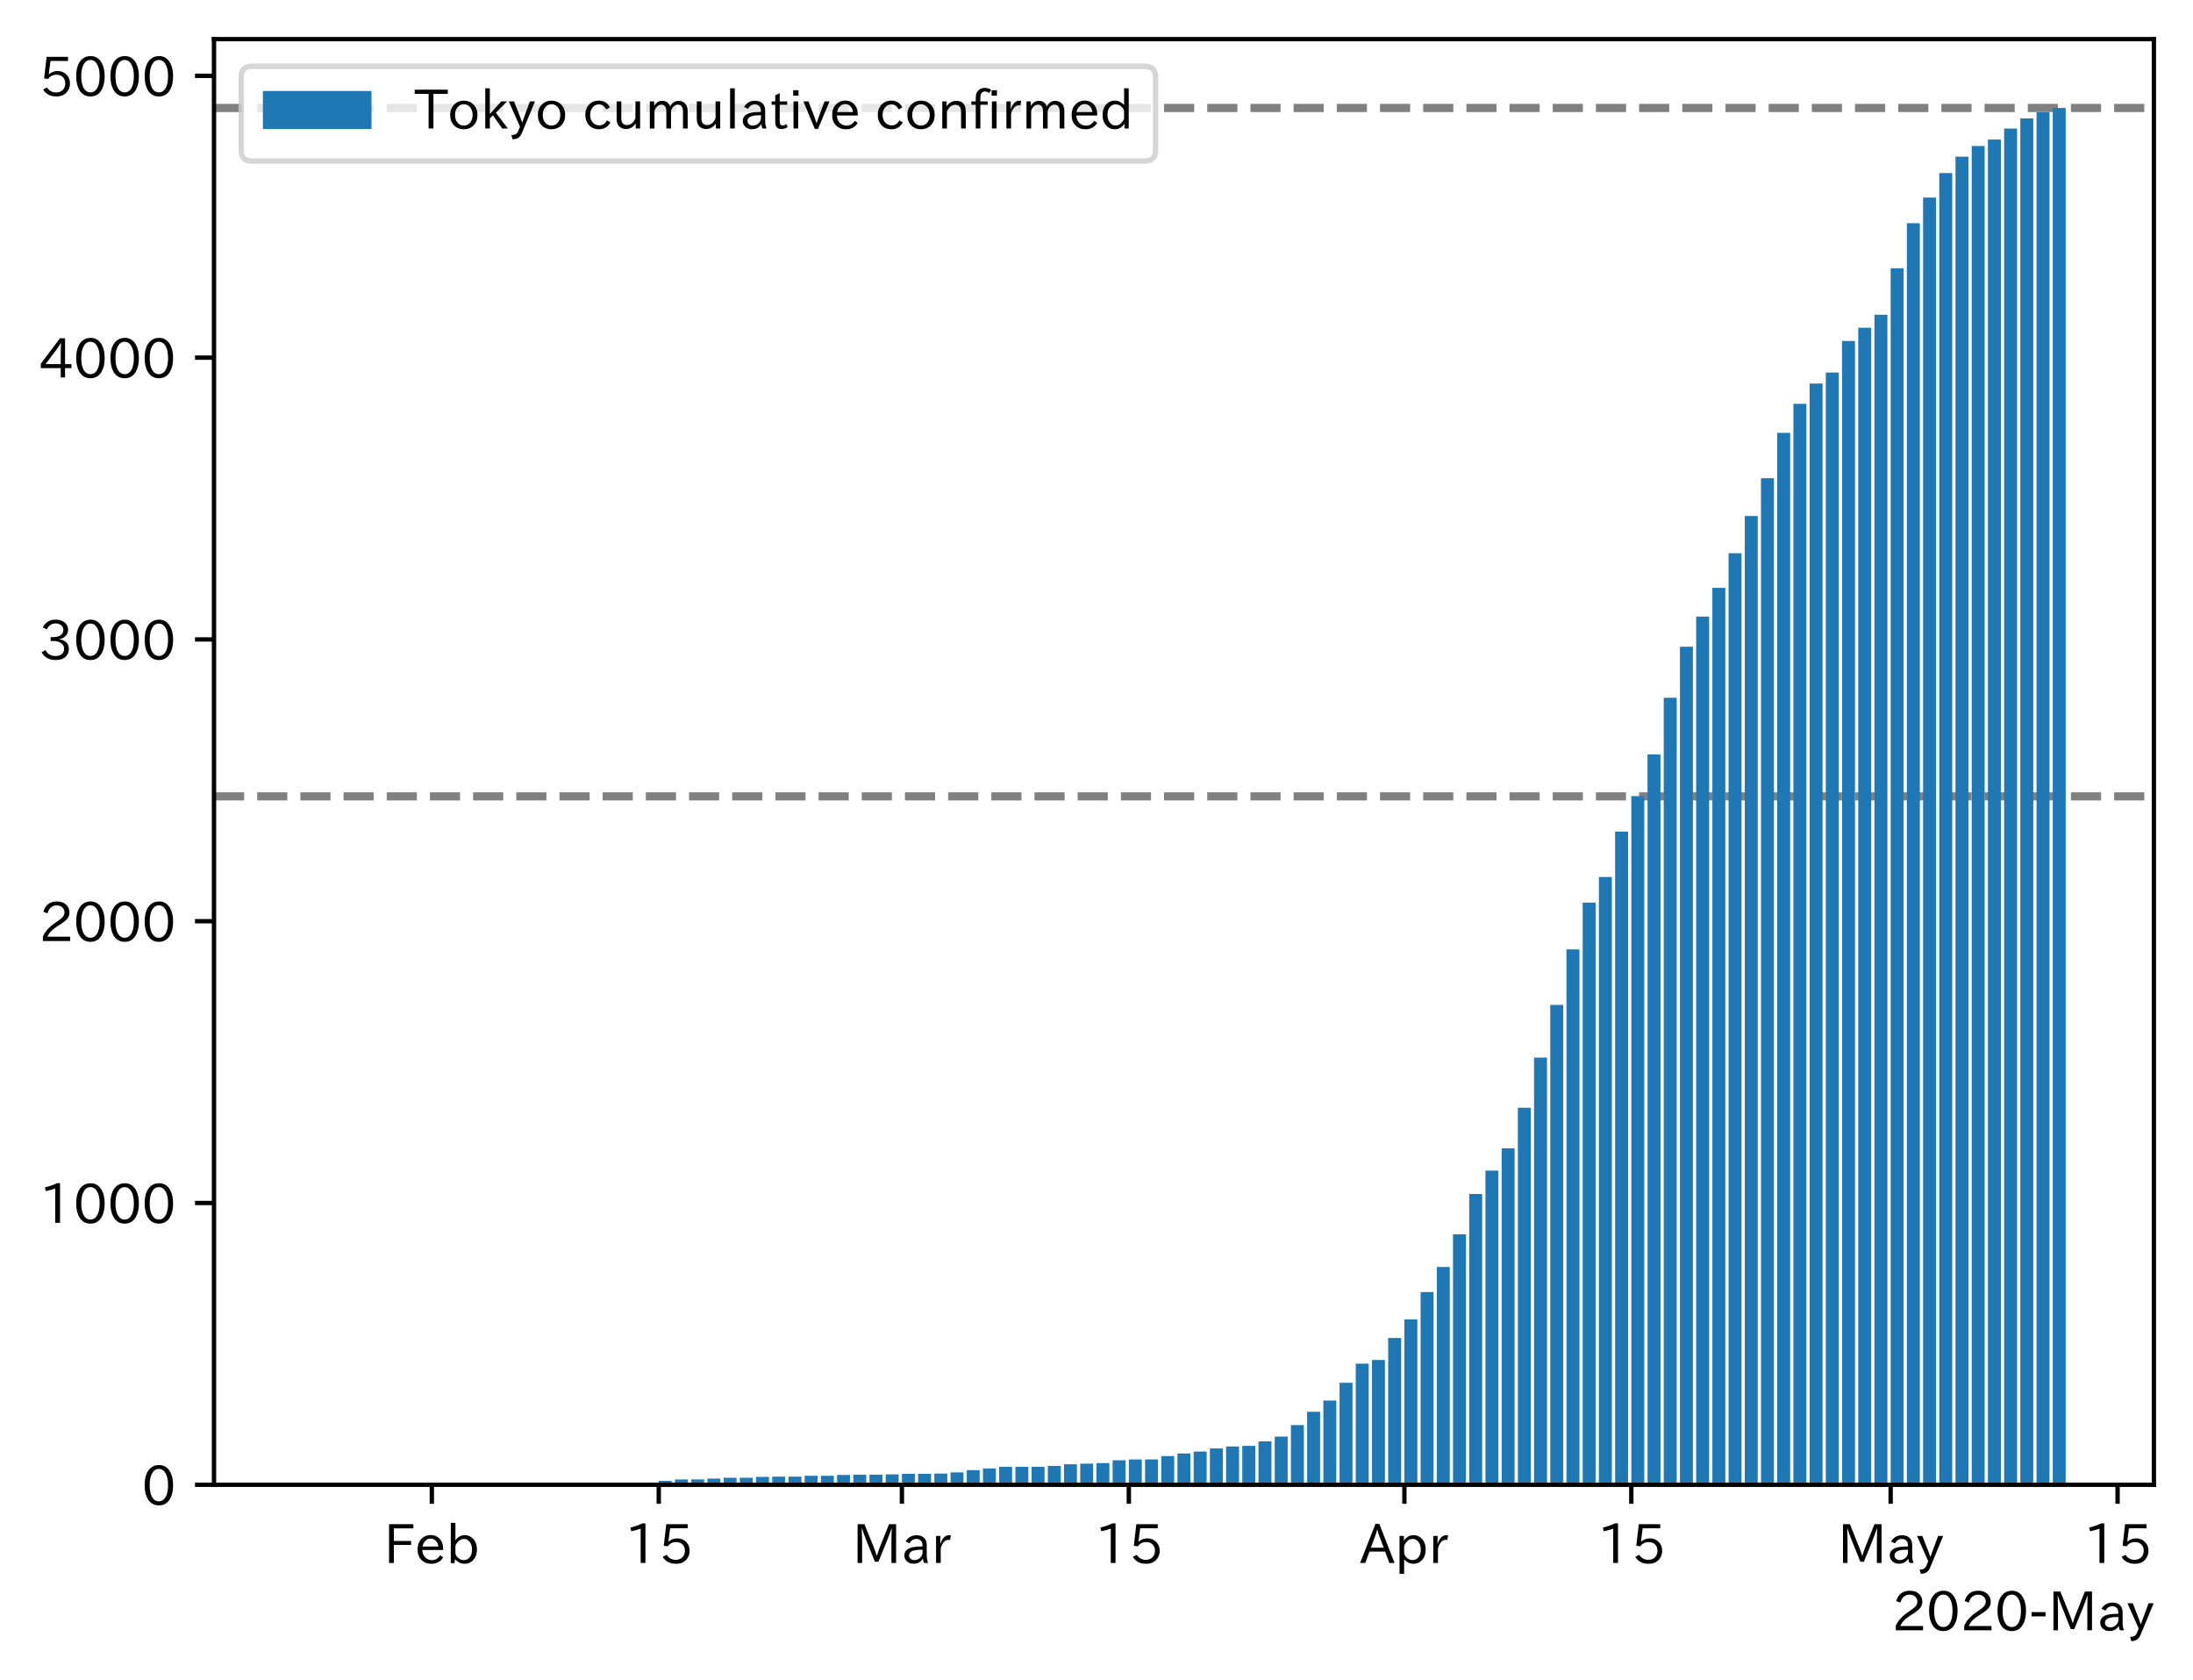 <?xml version="1.0" encoding="utf-8" standalone="no"?>
<!DOCTYPE svg PUBLIC "-//W3C//DTD SVG 1.1//EN"
  "http://www.w3.org/Graphics/SVG/1.1/DTD/svg11.dtd">
<!-- Created with matplotlib (https://matplotlib.org/) -->
<svg height="309.293pt" version="1.1" viewBox="0 0 403.714 309.293" width="403.714pt" xmlns="http://www.w3.org/2000/svg" xmlns:xlink="http://www.w3.org/1999/xlink">
 <defs>
  <style type="text/css">
*{stroke-linecap:butt;stroke-linejoin:round;}
  </style>
 </defs>
 <g id="figure_1">
  <g id="patch_1">
   <path d="M 0 309.293 
L 403.714 309.293 
L 403.714 0 
L 0 0 
z
" style="fill:#ffffff;"/>
  </g>
  <g id="axes_1">
   <g id="patch_2">
    <path d="M 39.394 273.312 
L 396.514 273.312 
L 396.514 7.2 
L 39.394 7.2 
z
" style="fill:#ffffff;"/>
   </g>
   <g id="line2d_1">
    <path clip-path="url(#pbd75c7ab1e)" d="M 39.394 19.872 
L 396.514 19.872 
" style="fill:none;stroke:#808080;stroke-dasharray:5.55,2.4;stroke-dashoffset:0;stroke-width:1.5;"/>
   </g>
   <g id="line2d_2">
    <path clip-path="url(#pbd75c7ab1e)" d="M 39.394 146.592 
L 396.514 146.592 
" style="fill:none;stroke:#808080;stroke-dasharray:5.55,2.4;stroke-dashoffset:0;stroke-width:1.5;"/>
   </g>
   <g id="patch_3">
    <path clip-path="url(#pbd75c7ab1e)" d="M 55.626 273.312 
L 58.014 273.312 
L 58.014 273.26 
L 55.626 273.26 
z
" style="fill:#1f77b4;"/>
   </g>
   <g id="patch_4">
    <path clip-path="url(#pbd75c7ab1e)" d="M 58.61 273.312 
L 60.998 273.312 
L 60.998 273.208 
L 58.61 273.208 
z
" style="fill:#1f77b4;"/>
   </g>
   <g id="patch_5">
    <path clip-path="url(#pbd75c7ab1e)" d="M 61.594 273.312 
L 63.982 273.312 
L 63.982 273.208 
L 61.594 273.208 
z
" style="fill:#1f77b4;"/>
   </g>
   <g id="patch_6">
    <path clip-path="url(#pbd75c7ab1e)" d="M 64.578 273.312 
L 66.966 273.312 
L 66.966 273.208 
L 64.578 273.208 
z
" style="fill:#1f77b4;"/>
   </g>
   <g id="patch_7">
    <path clip-path="url(#pbd75c7ab1e)" d="M 67.562 273.312 
L 69.949 273.312 
L 69.949 273.208 
L 67.562 273.208 
z
" style="fill:#1f77b4;"/>
   </g>
   <g id="patch_8">
    <path clip-path="url(#pbd75c7ab1e)" d="M 70.546 273.312 
L 72.933 273.312 
L 72.933 273.208 
L 70.546 273.208 
z
" style="fill:#1f77b4;"/>
   </g>
   <g id="patch_9">
    <path clip-path="url(#pbd75c7ab1e)" d="M 73.53 273.312 
L 75.917 273.312 
L 75.917 273.156 
L 73.53 273.156 
z
" style="fill:#1f77b4;"/>
   </g>
   <g id="patch_10">
    <path clip-path="url(#pbd75c7ab1e)" d="M 76.514 273.312 
L 78.901 273.312 
L 78.901 273.156 
L 76.514 273.156 
z
" style="fill:#1f77b4;"/>
   </g>
   <g id="patch_11">
    <path clip-path="url(#pbd75c7ab1e)" d="M 79.498 273.312 
L 81.885 273.312 
L 81.885 273.156 
L 79.498 273.156 
z
" style="fill:#1f77b4;"/>
   </g>
   <g id="patch_12">
    <path clip-path="url(#pbd75c7ab1e)" d="M 82.482 273.312 
L 84.869 273.312 
L 84.869 273.156 
L 82.482 273.156 
z
" style="fill:#1f77b4;"/>
   </g>
   <g id="patch_13">
    <path clip-path="url(#pbd75c7ab1e)" d="M 85.466 273.312 
L 87.853 273.312 
L 87.853 273.156 
L 85.466 273.156 
z
" style="fill:#1f77b4;"/>
   </g>
   <g id="patch_14">
    <path clip-path="url(#pbd75c7ab1e)" d="M 88.45 273.312 
L 90.837 273.312 
L 90.837 273.156 
L 88.45 273.156 
z
" style="fill:#1f77b4;"/>
   </g>
   <g id="patch_15">
    <path clip-path="url(#pbd75c7ab1e)" d="M 91.434 273.312 
L 93.821 273.312 
L 93.821 273.156 
L 91.434 273.156 
z
" style="fill:#1f77b4;"/>
   </g>
   <g id="patch_16">
    <path clip-path="url(#pbd75c7ab1e)" d="M 94.418 273.312 
L 96.805 273.312 
L 96.805 273.156 
L 94.418 273.156 
z
" style="fill:#1f77b4;"/>
   </g>
   <g id="patch_17">
    <path clip-path="url(#pbd75c7ab1e)" d="M 97.402 273.312 
L 99.789 273.312 
L 99.789 273.156 
L 97.402 273.156 
z
" style="fill:#1f77b4;"/>
   </g>
   <g id="patch_18">
    <path clip-path="url(#pbd75c7ab1e)" d="M 100.386 273.312 
L 102.773 273.312 
L 102.773 273.156 
L 100.386 273.156 
z
" style="fill:#1f77b4;"/>
   </g>
   <g id="patch_19">
    <path clip-path="url(#pbd75c7ab1e)" d="M 103.37 273.312 
L 105.757 273.312 
L 105.757 273.156 
L 103.37 273.156 
z
" style="fill:#1f77b4;"/>
   </g>
   <g id="patch_20">
    <path clip-path="url(#pbd75c7ab1e)" d="M 106.354 273.312 
L 108.741 273.312 
L 108.741 273.156 
L 106.354 273.156 
z
" style="fill:#1f77b4;"/>
   </g>
   <g id="patch_21">
    <path clip-path="url(#pbd75c7ab1e)" d="M 109.338 273.312 
L 111.725 273.312 
L 111.725 273.156 
L 109.338 273.156 
z
" style="fill:#1f77b4;"/>
   </g>
   <g id="patch_22">
    <path clip-path="url(#pbd75c7ab1e)" d="M 112.322 273.312 
L 114.709 273.312 
L 114.709 273.156 
L 112.322 273.156 
z
" style="fill:#1f77b4;"/>
   </g>
   <g id="patch_23">
    <path clip-path="url(#pbd75c7ab1e)" d="M 115.306 273.312 
L 117.693 273.312 
L 117.693 273.105 
L 115.306 273.105 
z
" style="fill:#1f77b4;"/>
   </g>
   <g id="patch_24">
    <path clip-path="url(#pbd75c7ab1e)" d="M 118.29 273.312 
L 120.677 273.312 
L 120.677 273.001 
L 118.29 273.001 
z
" style="fill:#1f77b4;"/>
   </g>
   <g id="patch_25">
    <path clip-path="url(#pbd75c7ab1e)" d="M 121.274 273.312 
L 123.661 273.312 
L 123.661 272.586 
L 121.274 272.586 
z
" style="fill:#1f77b4;"/>
   </g>
   <g id="patch_26">
    <path clip-path="url(#pbd75c7ab1e)" d="M 124.257 273.312 
L 126.645 273.312 
L 126.645 272.326 
L 124.257 272.326 
z
" style="fill:#1f77b4;"/>
   </g>
   <g id="patch_27">
    <path clip-path="url(#pbd75c7ab1e)" d="M 127.241 273.312 
L 129.629 273.312 
L 129.629 272.326 
L 127.241 272.326 
z
" style="fill:#1f77b4;"/>
   </g>
   <g id="patch_28">
    <path clip-path="url(#pbd75c7ab1e)" d="M 130.225 273.312 
L 132.613 273.312 
L 132.613 272.171 
L 130.225 272.171 
z
" style="fill:#1f77b4;"/>
   </g>
   <g id="patch_29">
    <path clip-path="url(#pbd75c7ab1e)" d="M 133.209 273.312 
L 135.597 273.312 
L 135.597 272.015 
L 133.209 272.015 
z
" style="fill:#1f77b4;"/>
   </g>
   <g id="patch_30">
    <path clip-path="url(#pbd75c7ab1e)" d="M 136.193 273.312 
L 138.58 273.312 
L 138.58 272.015 
L 136.193 272.015 
z
" style="fill:#1f77b4;"/>
   </g>
   <g id="patch_31">
    <path clip-path="url(#pbd75c7ab1e)" d="M 139.177 273.312 
L 141.564 273.312 
L 141.564 271.86 
L 139.177 271.86 
z
" style="fill:#1f77b4;"/>
   </g>
   <g id="patch_32">
    <path clip-path="url(#pbd75c7ab1e)" d="M 142.161 273.312 
L 144.548 273.312 
L 144.548 271.808 
L 142.161 271.808 
z
" style="fill:#1f77b4;"/>
   </g>
   <g id="patch_33">
    <path clip-path="url(#pbd75c7ab1e)" d="M 145.145 273.312 
L 147.532 273.312 
L 147.532 271.808 
L 145.145 271.808 
z
" style="fill:#1f77b4;"/>
   </g>
   <g id="patch_34">
    <path clip-path="url(#pbd75c7ab1e)" d="M 148.129 273.312 
L 150.516 273.312 
L 150.516 271.652 
L 148.129 271.652 
z
" style="fill:#1f77b4;"/>
   </g>
   <g id="patch_35">
    <path clip-path="url(#pbd75c7ab1e)" d="M 151.113 273.312 
L 153.5 273.312 
L 153.5 271.652 
L 151.113 271.652 
z
" style="fill:#1f77b4;"/>
   </g>
   <g id="patch_36">
    <path clip-path="url(#pbd75c7ab1e)" d="M 154.097 273.312 
L 156.484 273.312 
L 156.484 271.497 
L 154.097 271.497 
z
" style="fill:#1f77b4;"/>
   </g>
   <g id="patch_37">
    <path clip-path="url(#pbd75c7ab1e)" d="M 157.081 273.312 
L 159.468 273.312 
L 159.468 271.445 
L 157.081 271.445 
z
" style="fill:#1f77b4;"/>
   </g>
   <g id="patch_38">
    <path clip-path="url(#pbd75c7ab1e)" d="M 160.065 273.312 
L 162.452 273.312 
L 162.452 271.445 
L 160.065 271.445 
z
" style="fill:#1f77b4;"/>
   </g>
   <g id="patch_39">
    <path clip-path="url(#pbd75c7ab1e)" d="M 163.049 273.312 
L 165.436 273.312 
L 165.436 271.393 
L 163.049 271.393 
z
" style="fill:#1f77b4;"/>
   </g>
   <g id="patch_40">
    <path clip-path="url(#pbd75c7ab1e)" d="M 166.033 273.312 
L 168.42 273.312 
L 168.42 271.289 
L 166.033 271.289 
z
" style="fill:#1f77b4;"/>
   </g>
   <g id="patch_41">
    <path clip-path="url(#pbd75c7ab1e)" d="M 169.017 273.312 
L 171.404 273.312 
L 171.404 271.289 
L 169.017 271.289 
z
" style="fill:#1f77b4;"/>
   </g>
   <g id="patch_42">
    <path clip-path="url(#pbd75c7ab1e)" d="M 172.001 273.312 
L 174.388 273.312 
L 174.388 271.237 
L 172.001 271.237 
z
" style="fill:#1f77b4;"/>
   </g>
   <g id="patch_43">
    <path clip-path="url(#pbd75c7ab1e)" d="M 174.985 273.312 
L 177.372 273.312 
L 177.372 271.03 
L 174.985 271.03 
z
" style="fill:#1f77b4;"/>
   </g>
   <g id="patch_44">
    <path clip-path="url(#pbd75c7ab1e)" d="M 177.969 273.312 
L 180.356 273.312 
L 180.356 270.615 
L 177.969 270.615 
z
" style="fill:#1f77b4;"/>
   </g>
   <g id="patch_45">
    <path clip-path="url(#pbd75c7ab1e)" d="M 180.953 273.312 
L 183.34 273.312 
L 183.34 270.304 
L 180.953 270.304 
z
" style="fill:#1f77b4;"/>
   </g>
   <g id="patch_46">
    <path clip-path="url(#pbd75c7ab1e)" d="M 183.937 273.312 
L 186.324 273.312 
L 186.324 269.992 
L 183.937 269.992 
z
" style="fill:#1f77b4;"/>
   </g>
   <g id="patch_47">
    <path clip-path="url(#pbd75c7ab1e)" d="M 186.921 273.312 
L 189.308 273.312 
L 189.308 269.992 
L 186.921 269.992 
z
" style="fill:#1f77b4;"/>
   </g>
   <g id="patch_48">
    <path clip-path="url(#pbd75c7ab1e)" d="M 189.905 273.312 
L 192.292 273.312 
L 192.292 269.992 
L 189.905 269.992 
z
" style="fill:#1f77b4;"/>
   </g>
   <g id="patch_49">
    <path clip-path="url(#pbd75c7ab1e)" d="M 192.889 273.312 
L 195.276 273.312 
L 195.276 269.837 
L 192.889 269.837 
z
" style="fill:#1f77b4;"/>
   </g>
   <g id="patch_50">
    <path clip-path="url(#pbd75c7ab1e)" d="M 195.872 273.312 
L 198.26 273.312 
L 198.26 269.525 
L 195.872 269.525 
z
" style="fill:#1f77b4;"/>
   </g>
   <g id="patch_51">
    <path clip-path="url(#pbd75c7ab1e)" d="M 198.856 273.312 
L 201.244 273.312 
L 201.244 269.422 
L 198.856 269.422 
z
" style="fill:#1f77b4;"/>
   </g>
   <g id="patch_52">
    <path clip-path="url(#pbd75c7ab1e)" d="M 201.84 273.312 
L 204.228 273.312 
L 204.228 269.318 
L 201.84 269.318 
z
" style="fill:#1f77b4;"/>
   </g>
   <g id="patch_53">
    <path clip-path="url(#pbd75c7ab1e)" d="M 204.824 273.312 
L 207.212 273.312 
L 207.212 268.799 
L 204.824 268.799 
z
" style="fill:#1f77b4;"/>
   </g>
   <g id="patch_54">
    <path clip-path="url(#pbd75c7ab1e)" d="M 207.808 273.312 
L 210.195 273.312 
L 210.195 268.644 
L 207.808 268.644 
z
" style="fill:#1f77b4;"/>
   </g>
   <g id="patch_55">
    <path clip-path="url(#pbd75c7ab1e)" d="M 210.792 273.312 
L 213.179 273.312 
L 213.179 268.644 
L 210.792 268.644 
z
" style="fill:#1f77b4;"/>
   </g>
   <g id="patch_56">
    <path clip-path="url(#pbd75c7ab1e)" d="M 213.776 273.312 
L 216.163 273.312 
L 216.163 268.021 
L 213.776 268.021 
z
" style="fill:#1f77b4;"/>
   </g>
   <g id="patch_57">
    <path clip-path="url(#pbd75c7ab1e)" d="M 216.76 273.312 
L 219.147 273.312 
L 219.147 267.554 
L 216.76 267.554 
z
" style="fill:#1f77b4;"/>
   </g>
   <g id="patch_58">
    <path clip-path="url(#pbd75c7ab1e)" d="M 219.744 273.312 
L 222.131 273.312 
L 222.131 267.191 
L 219.744 267.191 
z
" style="fill:#1f77b4;"/>
   </g>
   <g id="patch_59">
    <path clip-path="url(#pbd75c7ab1e)" d="M 222.728 273.312 
L 225.115 273.312 
L 225.115 266.621 
L 222.728 266.621 
z
" style="fill:#1f77b4;"/>
   </g>
   <g id="patch_60">
    <path clip-path="url(#pbd75c7ab1e)" d="M 225.712 273.312 
L 228.099 273.312 
L 228.099 266.258 
L 225.712 266.258 
z
" style="fill:#1f77b4;"/>
   </g>
   <g id="patch_61">
    <path clip-path="url(#pbd75c7ab1e)" d="M 228.696 273.312 
L 231.083 273.312 
L 231.083 266.154 
L 228.696 266.154 
z
" style="fill:#1f77b4;"/>
   </g>
   <g id="patch_62">
    <path clip-path="url(#pbd75c7ab1e)" d="M 231.68 273.312 
L 234.067 273.312 
L 234.067 265.324 
L 231.68 265.324 
z
" style="fill:#1f77b4;"/>
   </g>
   <g id="patch_63">
    <path clip-path="url(#pbd75c7ab1e)" d="M 234.664 273.312 
L 237.051 273.312 
L 237.051 264.442 
L 234.664 264.442 
z
" style="fill:#1f77b4;"/>
   </g>
   <g id="patch_64">
    <path clip-path="url(#pbd75c7ab1e)" d="M 237.648 273.312 
L 240.035 273.312 
L 240.035 262.315 
L 237.648 262.315 
z
" style="fill:#1f77b4;"/>
   </g>
   <g id="patch_65">
    <path clip-path="url(#pbd75c7ab1e)" d="M 240.632 273.312 
L 243.019 273.312 
L 243.019 259.878 
L 240.632 259.878 
z
" style="fill:#1f77b4;"/>
   </g>
   <g id="patch_66">
    <path clip-path="url(#pbd75c7ab1e)" d="M 243.616 273.312 
L 246.003 273.312 
L 246.003 257.803 
L 243.616 257.803 
z
" style="fill:#1f77b4;"/>
   </g>
   <g id="patch_67">
    <path clip-path="url(#pbd75c7ab1e)" d="M 246.6 273.312 
L 248.987 273.312 
L 248.987 254.535 
L 246.6 254.535 
z
" style="fill:#1f77b4;"/>
   </g>
   <g id="patch_68">
    <path clip-path="url(#pbd75c7ab1e)" d="M 249.584 273.312 
L 251.971 273.312 
L 251.971 251.008 
L 249.584 251.008 
z
" style="fill:#1f77b4;"/>
   </g>
   <g id="patch_69">
    <path clip-path="url(#pbd75c7ab1e)" d="M 252.568 273.312 
L 254.955 273.312 
L 254.955 250.333 
L 252.568 250.333 
z
" style="fill:#1f77b4;"/>
   </g>
   <g id="patch_70">
    <path clip-path="url(#pbd75c7ab1e)" d="M 255.552 273.312 
L 257.939 273.312 
L 257.939 246.287 
L 255.552 246.287 
z
" style="fill:#1f77b4;"/>
   </g>
   <g id="patch_71">
    <path clip-path="url(#pbd75c7ab1e)" d="M 258.536 273.312 
L 260.923 273.312 
L 260.923 242.864 
L 258.536 242.864 
z
" style="fill:#1f77b4;"/>
   </g>
   <g id="patch_72">
    <path clip-path="url(#pbd75c7ab1e)" d="M 261.52 273.312 
L 263.907 273.312 
L 263.907 237.832 
L 261.52 237.832 
z
" style="fill:#1f77b4;"/>
   </g>
   <g id="patch_73">
    <path clip-path="url(#pbd75c7ab1e)" d="M 264.503 273.312 
L 266.891 273.312 
L 266.891 233.216 
L 264.503 233.216 
z
" style="fill:#1f77b4;"/>
   </g>
   <g id="patch_74">
    <path clip-path="url(#pbd75c7ab1e)" d="M 267.487 273.312 
L 269.875 273.312 
L 269.875 227.199 
L 267.487 227.199 
z
" style="fill:#1f77b4;"/>
   </g>
   <g id="patch_75">
    <path clip-path="url(#pbd75c7ab1e)" d="M 270.471 273.312 
L 272.859 273.312 
L 272.859 219.781 
L 270.471 219.781 
z
" style="fill:#1f77b4;"/>
   </g>
   <g id="patch_76">
    <path clip-path="url(#pbd75c7ab1e)" d="M 273.455 273.312 
L 275.843 273.312 
L 275.843 215.476 
L 273.455 215.476 
z
" style="fill:#1f77b4;"/>
   </g>
   <g id="patch_77">
    <path clip-path="url(#pbd75c7ab1e)" d="M 276.439 273.312 
L 278.826 273.312 
L 278.826 211.378 
L 276.439 211.378 
z
" style="fill:#1f77b4;"/>
   </g>
   <g id="patch_78">
    <path clip-path="url(#pbd75c7ab1e)" d="M 279.423 273.312 
L 281.81 273.312 
L 281.81 203.909 
L 279.423 203.909 
z
" style="fill:#1f77b4;"/>
   </g>
   <g id="patch_79">
    <path clip-path="url(#pbd75c7ab1e)" d="M 282.407 273.312 
L 284.794 273.312 
L 284.794 194.676 
L 282.407 194.676 
z
" style="fill:#1f77b4;"/>
   </g>
   <g id="patch_80">
    <path clip-path="url(#pbd75c7ab1e)" d="M 285.391 273.312 
L 287.778 273.312 
L 287.778 184.976 
L 285.391 184.976 
z
" style="fill:#1f77b4;"/>
   </g>
   <g id="patch_81">
    <path clip-path="url(#pbd75c7ab1e)" d="M 288.375 273.312 
L 290.762 273.312 
L 290.762 174.758 
L 288.375 174.758 
z
" style="fill:#1f77b4;"/>
   </g>
   <g id="patch_82">
    <path clip-path="url(#pbd75c7ab1e)" d="M 291.359 273.312 
L 293.746 273.312 
L 293.746 166.147 
L 291.359 166.147 
z
" style="fill:#1f77b4;"/>
   </g>
   <g id="patch_83">
    <path clip-path="url(#pbd75c7ab1e)" d="M 294.343 273.312 
L 296.73 273.312 
L 296.73 161.427 
L 294.343 161.427 
z
" style="fill:#1f77b4;"/>
   </g>
   <g id="patch_84">
    <path clip-path="url(#pbd75c7ab1e)" d="M 297.327 273.312 
L 299.714 273.312 
L 299.714 153.076 
L 297.327 153.076 
z
" style="fill:#1f77b4;"/>
   </g>
   <g id="patch_85">
    <path clip-path="url(#pbd75c7ab1e)" d="M 300.311 273.312 
L 302.698 273.312 
L 302.698 146.54 
L 300.311 146.54 
z
" style="fill:#1f77b4;"/>
   </g>
   <g id="patch_86">
    <path clip-path="url(#pbd75c7ab1e)" d="M 303.295 273.312 
L 305.682 273.312 
L 305.682 138.863 
L 303.295 138.863 
z
" style="fill:#1f77b4;"/>
   </g>
   <g id="patch_87">
    <path clip-path="url(#pbd75c7ab1e)" d="M 306.279 273.312 
L 308.666 273.312 
L 308.666 128.437 
L 306.279 128.437 
z
" style="fill:#1f77b4;"/>
   </g>
   <g id="patch_88">
    <path clip-path="url(#pbd75c7ab1e)" d="M 309.263 273.312 
L 311.65 273.312 
L 311.65 119.049 
L 309.263 119.049 
z
" style="fill:#1f77b4;"/>
   </g>
   <g id="patch_89">
    <path clip-path="url(#pbd75c7ab1e)" d="M 312.247 273.312 
L 314.634 273.312 
L 314.634 113.499 
L 312.247 113.499 
z
" style="fill:#1f77b4;"/>
   </g>
   <g id="patch_90">
    <path clip-path="url(#pbd75c7ab1e)" d="M 315.231 273.312 
L 317.618 273.312 
L 317.618 108.208 
L 315.231 108.208 
z
" style="fill:#1f77b4;"/>
   </g>
   <g id="patch_91">
    <path clip-path="url(#pbd75c7ab1e)" d="M 318.215 273.312 
L 320.602 273.312 
L 320.602 101.828 
L 318.215 101.828 
z
" style="fill:#1f77b4;"/>
   </g>
   <g id="patch_92">
    <path clip-path="url(#pbd75c7ab1e)" d="M 321.199 273.312 
L 323.586 273.312 
L 323.586 94.981 
L 321.199 94.981 
z
" style="fill:#1f77b4;"/>
   </g>
   <g id="patch_93">
    <path clip-path="url(#pbd75c7ab1e)" d="M 324.183 273.312 
L 326.57 273.312 
L 326.57 88.03 
L 324.183 88.03 
z
" style="fill:#1f77b4;"/>
   </g>
   <g id="patch_94">
    <path clip-path="url(#pbd75c7ab1e)" d="M 327.167 273.312 
L 329.554 273.312 
L 329.554 79.679 
L 327.167 79.679 
z
" style="fill:#1f77b4;"/>
   </g>
   <g id="patch_95">
    <path clip-path="url(#pbd75c7ab1e)" d="M 330.151 273.312 
L 332.538 273.312 
L 332.538 74.336 
L 330.151 74.336 
z
" style="fill:#1f77b4;"/>
   </g>
   <g id="patch_96">
    <path clip-path="url(#pbd75c7ab1e)" d="M 333.134 273.312 
L 335.522 273.312 
L 335.522 70.601 
L 333.134 70.601 
z
" style="fill:#1f77b4;"/>
   </g>
   <g id="patch_97">
    <path clip-path="url(#pbd75c7ab1e)" d="M 336.118 273.312 
L 338.506 273.312 
L 338.506 68.579 
L 336.118 68.579 
z
" style="fill:#1f77b4;"/>
   </g>
   <g id="patch_98">
    <path clip-path="url(#pbd75c7ab1e)" d="M 339.102 273.312 
L 341.49 273.312 
L 341.49 62.769 
L 339.102 62.769 
z
" style="fill:#1f77b4;"/>
   </g>
   <g id="patch_99">
    <path clip-path="url(#pbd75c7ab1e)" d="M 342.086 273.312 
L 344.474 273.312 
L 344.474 60.331 
L 342.086 60.331 
z
" style="fill:#1f77b4;"/>
   </g>
   <g id="patch_100">
    <path clip-path="url(#pbd75c7ab1e)" d="M 345.07 273.312 
L 347.457 273.312 
L 347.457 57.945 
L 345.07 57.945 
z
" style="fill:#1f77b4;"/>
   </g>
   <g id="patch_101">
    <path clip-path="url(#pbd75c7ab1e)" d="M 348.054 273.312 
L 350.441 273.312 
L 350.441 49.386 
L 348.054 49.386 
z
" style="fill:#1f77b4;"/>
   </g>
   <g id="patch_102">
    <path clip-path="url(#pbd75c7ab1e)" d="M 351.038 273.312 
L 353.425 273.312 
L 353.425 41.087 
L 351.038 41.087 
z
" style="fill:#1f77b4;"/>
   </g>
   <g id="patch_103">
    <path clip-path="url(#pbd75c7ab1e)" d="M 354.022 273.312 
L 356.409 273.312 
L 356.409 36.367 
L 354.022 36.367 
z
" style="fill:#1f77b4;"/>
   </g>
   <g id="patch_104">
    <path clip-path="url(#pbd75c7ab1e)" d="M 357.006 273.312 
L 359.393 273.312 
L 359.393 31.854 
L 357.006 31.854 
z
" style="fill:#1f77b4;"/>
   </g>
   <g id="patch_105">
    <path clip-path="url(#pbd75c7ab1e)" d="M 359.99 273.312 
L 362.377 273.312 
L 362.377 28.846 
L 359.99 28.846 
z
" style="fill:#1f77b4;"/>
   </g>
   <g id="patch_106">
    <path clip-path="url(#pbd75c7ab1e)" d="M 362.974 273.312 
L 365.361 273.312 
L 365.361 26.875 
L 362.974 26.875 
z
" style="fill:#1f77b4;"/>
   </g>
   <g id="patch_107">
    <path clip-path="url(#pbd75c7ab1e)" d="M 365.958 273.312 
L 368.345 273.312 
L 368.345 25.682 
L 365.958 25.682 
z
" style="fill:#1f77b4;"/>
   </g>
   <g id="patch_108">
    <path clip-path="url(#pbd75c7ab1e)" d="M 368.942 273.312 
L 371.329 273.312 
L 371.329 23.659 
L 368.942 23.659 
z
" style="fill:#1f77b4;"/>
   </g>
   <g id="patch_109">
    <path clip-path="url(#pbd75c7ab1e)" d="M 371.926 273.312 
L 374.313 273.312 
L 374.313 21.791 
L 371.926 21.791 
z
" style="fill:#1f77b4;"/>
   </g>
   <g id="patch_110">
    <path clip-path="url(#pbd75c7ab1e)" d="M 374.91 273.312 
L 377.297 273.312 
L 377.297 20.65 
L 374.91 20.65 
z
" style="fill:#1f77b4;"/>
   </g>
   <g id="patch_111">
    <path clip-path="url(#pbd75c7ab1e)" d="M 377.894 273.312 
L 380.281 273.312 
L 380.281 19.872 
L 377.894 19.872 
z
" style="fill:#1f77b4;"/>
   </g>
   <g id="matplotlib.axis_1">
    <g id="xtick_1">
     <g id="line2d_3">
      <defs>
       <path d="M 0 0 
L 0 3.5 
" id="mc97fefb8e0" style="stroke:#000000;stroke-width:0.8;"/>
      </defs>
      <g>
       <use style="stroke:#000000;stroke-width:0.8;" x="79.498" xlink:href="#mc97fefb8e0" y="273.312"/>
      </g>
     </g>
     <g id="text_1">
      <!-- Feb -->
      <defs>
       <path d="M 54.203 64.703 
L 18.312 64.703 
L 18.312 41.5 
L 50.094 41.5 
L 50.094 34.188 
L 18.312 34.188 
L 18.312 0.984 
L 9.516 0.984 
L 9.516 72.406 
L 54.203 72.406 
z
" id="IPAexGothic-70"/>
       <path d="M 13.484 24.906 
Q 13.922 16.266 18.891 11.281 
Q 23.969 6.203 31.203 6.203 
Q 40.719 6.203 46.297 15.094 
L 51.906 11.375 
Q 44.828 -0.484 30.172 -0.484 
Q 19.094 -0.484 11.969 6.594 
Q 4.781 13.812 4.781 25.641 
Q 4.781 38.188 12.312 45.703 
Q 19 52.391 29 52.391 
Q 38.422 52.391 44.781 46.188 
Q 51.906 38.969 51.906 26.906 
L 51.906 24.906 
z
M 43.062 31.203 
Q 42.328 37.984 38.281 41.891 
Q 34.281 45.906 28.812 45.906 
Q 22.469 45.906 17.969 40.484 
Q 14.891 36.812 13.969 31.203 
z
" id="IPAexGothic-101"/>
       <path d="M 17.578 42.672 
Q 24.219 52.203 34.672 52.203 
Q 43.562 52.203 49.859 45.906 
Q 57.172 38.578 57.172 25.688 
Q 57.172 13.094 49.859 5.812 
Q 43.562 -0.484 34.469 -0.484 
Q 24.359 -0.484 17 8.062 
L 15.766 0.688 
L 9.078 0.688 
L 9.078 74.906 
L 17.578 74.906 
z
M 17.578 31.203 
L 17.578 19.578 
Q 17.578 13.875 23.875 9.375 
Q 28.172 6.297 33.109 6.297 
Q 38.875 6.297 42.875 10.297 
Q 48.188 15.766 48.188 25.484 
Q 48.188 34.281 43.797 39.891 
Q 39.453 45.312 33.203 45.312 
Q 27.484 45.312 22.469 40.281 
Q 17.578 35.406 17.578 31.203 
z
" id="IPAexGothic-98"/>
      </defs>
      <g transform="translate(70.675 287.803)scale(0.1 -0.1)">
       <use xlink:href="#IPAexGothic-70"/>
       <use x="57.178" xlink:href="#IPAexGothic-101"/>
       <use x="114.062" xlink:href="#IPAexGothic-98"/>
      </g>
     </g>
    </g>
    <g id="xtick_2">
     <g id="line2d_4">
      <g>
       <use style="stroke:#000000;stroke-width:0.8;" x="121.274" xlink:href="#mc97fefb8e0" y="273.312"/>
      </g>
     </g>
     <g id="text_2">
      <!-- 15 -->
      <defs>
       <path d="M 38.484 0.984 
L 29.688 0.984 
L 29.688 64.109 
Q 21.438 61.281 12.312 59.328 
L 10.688 66.109 
Q 23.734 69.391 32.906 73.922 
L 38.484 73.922 
z
" id="IPAexGothic-49"/>
       <path d="M 18.406 40.672 
Q 25.531 46.297 33.938 46.297 
Q 44 46.297 50.641 39.5 
Q 56.844 33.016 56.844 23.391 
Q 56.844 14.656 51.516 8.016 
Q 44.828 -0.484 31.734 -0.484 
Q 14.984 -0.484 7.328 12.25 
L 14.656 16.062 
Q 20.453 6.781 31.453 6.781 
Q 38.531 6.781 43.266 11.188 
Q 48.141 15.828 48.141 23.484 
Q 48.141 30.719 43.844 35.016 
Q 39.359 39.5 32.125 39.5 
Q 21.969 39.5 16.75 31.688 
L 9.234 32.672 
L 13.812 72.406 
L 53.219 72.406 
L 53.219 64.891 
L 20.953 64.891 
L 17.719 40.672 
z
" id="IPAexGothic-53"/>
      </defs>
      <g transform="translate(114.975 287.803)scale(0.1 -0.1)">
       <use xlink:href="#IPAexGothic-49"/>
       <use x="62.988" xlink:href="#IPAexGothic-53"/>
      </g>
     </g>
    </g>
    <g id="xtick_3">
     <g id="line2d_5">
      <g>
       <use style="stroke:#000000;stroke-width:0.8;" x="166.033" xlink:href="#mc97fefb8e0" y="273.312"/>
      </g>
     </g>
     <g id="text_3">
      <!-- Mar -->
      <defs>
       <path d="M 80.422 0.984 
L 71.828 0.984 
L 71.828 39.594 
Q 71.828 51.266 72.406 64.594 
L 72.016 64.594 
Q 68.062 53.266 63.531 41.797 
L 47.906 3.266 
L 41.406 3.266 
L 25.641 42.578 
Q 20.75 54.781 17.625 64.703 
L 17.234 64.703 
Q 17.828 48.922 17.828 39.891 
L 17.828 0.984 
L 9.516 0.984 
L 9.516 72.406 
L 22.125 72.406 
L 39.109 30.375 
Q 42.141 23 44.828 14.156 
L 45.125 14.156 
Q 47.312 22.125 50.531 30.172 
L 67.438 72.406 
L 80.422 72.406 
z
" id="IPAexGothic-77"/>
       <path d="M 49.312 0.984 
L 41.75 0.984 
Q 39.984 4.734 39.547 8.688 
L 39.203 8.688 
Q 33.547 -0.391 22.312 -0.391 
Q 14.594 -0.391 9.719 4.5 
Q 5.422 8.797 5.422 14.984 
Q 5.422 30.422 32.031 31.203 
L 38.719 31.391 
L 38.719 33.984 
Q 38.719 39.203 35.75 42.188 
Q 32.625 45.312 27.734 45.312 
Q 19.344 45.312 15.141 37.156 
L 7.719 40.578 
Q 14.656 52 27.938 52 
Q 37.109 52 42.047 46.875 
Q 46.625 42.281 46.625 33.891 
L 46.625 15.578 
Q 46.625 6.25 49.312 0.984 
z
M 38.922 25.391 
L 33.453 25.297 
Q 14.109 24.859 14.109 14.891 
Q 14.109 11.375 16.406 9.078 
Q 19.234 6.297 23.828 6.297 
Q 30.219 6.297 34.906 10.984 
Q 38.922 15.141 38.922 21 
z
" id="IPAexGothic-97"/>
       <path d="M 36.078 51.812 
L 34.578 43.266 
Q 32.906 43.609 31.594 43.609 
Q 25.828 43.609 22.078 38.188 
Q 17.391 31.344 17.391 26.172 
L 17.391 0.984 
L 8.797 0.984 
L 8.797 50.781 
L 16.891 50.781 
L 16.5 35.984 
L 16.703 35.984 
Q 22.219 52.203 32.766 52.203 
Q 34.469 52.203 36.078 51.812 
z
" id="IPAexGothic-114"/>
      </defs>
      <g transform="translate(156.924 287.803)scale(0.1 -0.1)">
       <use xlink:href="#IPAexGothic-77"/>
       <use x="90.186" xlink:href="#IPAexGothic-97"/>
       <use x="145.166" xlink:href="#IPAexGothic-114"/>
      </g>
     </g>
    </g>
    <g id="xtick_4">
     <g id="line2d_6">
      <g>
       <use style="stroke:#000000;stroke-width:0.8;" x="207.808" xlink:href="#mc97fefb8e0" y="273.312"/>
      </g>
     </g>
     <g id="text_4">
      <!-- 15 -->
      <g transform="translate(201.51 287.803)scale(0.1 -0.1)">
       <use xlink:href="#IPAexGothic-49"/>
       <use x="62.988" xlink:href="#IPAexGothic-53"/>
      </g>
     </g>
    </g>
    <g id="xtick_5">
     <g id="line2d_7">
      <g>
       <use style="stroke:#000000;stroke-width:0.8;" x="258.536" xlink:href="#mc97fefb8e0" y="273.312"/>
      </g>
     </g>
     <g id="text_5">
      <!-- Apr -->
      <defs>
       <path d="M 63.375 0.984 
L 53.812 0.984 
L 45.906 22.016 
L 17.188 22.016 
L 9.422 0.984 
L -0.094 0.984 
L 28.219 72.906 
L 35.297 72.906 
z
M 43.406 29.109 
L 36.188 48.094 
Q 33.203 56.062 31.688 62.5 
L 31.391 62.5 
Q 29.641 55.672 26.812 48.094 
L 19.734 29.109 
z
" id="IPAexGothic-65"/>
       <path d="M 16.797 42 
Q 23.828 52.203 34.469 52.203 
Q 43.266 52.203 49.562 45.906 
Q 56.891 38.578 56.891 25.688 
Q 56.891 13.141 49.656 5.812 
Q 43.359 -0.484 34.375 -0.484 
Q 24.516 -0.484 17.281 7.766 
L 17.281 -19 
L 8.797 -19 
L 8.797 50.781 
L 16.797 50.781 
z
M 17.281 30.469 
L 17.281 20.172 
Q 17.281 14.016 23.688 9.375 
Q 27.984 6.297 32.906 6.297 
Q 38.578 6.297 42.578 10.297 
Q 47.906 15.578 47.906 25.484 
Q 47.906 34.375 43.5 39.984 
Q 39.109 45.312 32.812 45.312 
Q 25.875 45.312 20.906 38.812 
Q 17.281 34.125 17.281 30.469 
z
" id="IPAexGothic-112"/>
      </defs>
      <g transform="translate(250.393 287.803)scale(0.1 -0.1)">
       <use xlink:href="#IPAexGothic-65"/>
       <use x="63.721" xlink:href="#IPAexGothic-112"/>
       <use x="125.83" xlink:href="#IPAexGothic-114"/>
      </g>
     </g>
    </g>
    <g id="xtick_6">
     <g id="line2d_8">
      <g>
       <use style="stroke:#000000;stroke-width:0.8;" x="300.311" xlink:href="#mc97fefb8e0" y="273.312"/>
      </g>
     </g>
     <g id="text_6">
      <!-- 15 -->
      <g transform="translate(294.013 287.803)scale(0.1 -0.1)">
       <use xlink:href="#IPAexGothic-49"/>
       <use x="62.988" xlink:href="#IPAexGothic-53"/>
      </g>
     </g>
    </g>
    <g id="xtick_7">
     <g id="line2d_9">
      <g>
       <use style="stroke:#000000;stroke-width:0.8;" x="348.054" xlink:href="#mc97fefb8e0" y="273.312"/>
      </g>
     </g>
     <g id="text_7">
      <!-- May -->
      <defs>
       <path d="M 48.781 50.781 
L 24.609 -7.625 
Q 19.969 -18.797 8.594 -18.797 
L 7.469 -18.797 
L 5.375 -10.984 
L 6.984 -10.984 
Q 15.141 -10.984 17.969 -3.719 
L 21.188 4.297 
L 0.594 50.781 
L 10.297 50.781 
L 21.297 22.797 
Q 23.875 16.016 25.094 12.203 
L 25.391 12.203 
Q 27.344 18.266 29.109 22.797 
L 39.5 50.781 
z
" id="IPAexGothic-121"/>
      </defs>
      <g transform="translate(338.335 287.803)scale(0.1 -0.1)">
       <use xlink:href="#IPAexGothic-77"/>
       <use x="90.186" xlink:href="#IPAexGothic-97"/>
       <use x="145.166" xlink:href="#IPAexGothic-121"/>
      </g>
     </g>
    </g>
    <g id="xtick_8">
     <g id="line2d_10">
      <g>
       <use style="stroke:#000000;stroke-width:0.8;" x="389.83" xlink:href="#mc97fefb8e0" y="273.312"/>
      </g>
     </g>
     <g id="text_8">
      <!-- 15 -->
      <g transform="translate(383.531 287.803)scale(0.1 -0.1)">
       <use xlink:href="#IPAexGothic-49"/>
       <use x="62.988" xlink:href="#IPAexGothic-53"/>
      </g>
     </g>
    </g>
    <g id="text_9">
     <!-- 2020-May -->
     <defs>
      <path d="M 57.172 0.984 
L 6.984 0.984 
L 6.984 9.281 
Q 12.891 23.047 29.594 34.422 
L 32.375 36.281 
Q 40.922 42.141 43.609 45.406 
Q 46.688 49.266 46.688 53.812 
Q 46.688 58.938 43.062 62.547 
Q 39.062 66.547 32.562 66.547 
Q 19.531 66.547 15.484 52 
L 7.766 54.781 
Q 13.328 73.828 33.062 73.828 
Q 43.844 73.828 50.25 67.438 
Q 55.859 61.672 55.859 53.516 
Q 55.859 47.469 52.25 42.531 
Q 48.922 37.75 36.969 30.281 
L 34.859 29 
Q 19.625 19.578 15.281 8.891 
L 57.172 8.891 
z
" id="IPAexGothic-50"/>
      <path d="M 31.844 73.828 
Q 45.016 73.828 52.094 61.625 
Q 57.719 51.953 57.719 36.625 
Q 57.719 21.438 52.094 11.578 
Q 45.125 -0.484 31.5 -0.484 
Q 17.922 -0.484 10.938 11.578 
Q 5.328 21.438 5.328 36.719 
Q 5.328 58.016 15.625 67.719 
Q 22.172 73.828 31.844 73.828 
z
M 31.5 66.656 
Q 23.688 66.656 19.188 58.734 
Q 14.594 50.734 14.594 36.625 
Q 14.594 22.75 19.094 14.797 
Q 23.641 6.984 31.5 6.984 
Q 40.922 6.984 45.453 18.016 
Q 48.438 25.344 48.438 37.109 
Q 48.438 50.875 43.844 58.734 
Q 39.203 66.656 31.5 66.656 
z
" id="IPAexGothic-48"/>
      <path d="M 30.766 26.609 
L 4.984 26.609 
L 4.984 34.422 
L 30.766 34.422 
z
" id="IPAexGothic-45"/>
     </defs>
     <g transform="translate(348.301 300.193)scale(0.1 -0.1)">
      <use xlink:href="#IPAexGothic-50"/>
      <use x="62.988" xlink:href="#IPAexGothic-48"/>
      <use x="125.977" xlink:href="#IPAexGothic-50"/>
      <use x="188.965" xlink:href="#IPAexGothic-48"/>
      <use x="251.953" xlink:href="#IPAexGothic-45"/>
      <use x="287.744" xlink:href="#IPAexGothic-77"/>
      <use x="377.93" xlink:href="#IPAexGothic-97"/>
      <use x="432.91" xlink:href="#IPAexGothic-121"/>
     </g>
    </g>
   </g>
   <g id="matplotlib.axis_2">
    <g id="ytick_1">
     <g id="line2d_11">
      <defs>
       <path d="M 0 0 
L -3.5 0 
" id="m8a3c698165" style="stroke:#000000;stroke-width:0.8;"/>
      </defs>
      <g>
       <use style="stroke:#000000;stroke-width:0.8;" x="39.394" xlink:href="#m8a3c698165" y="273.312"/>
      </g>
     </g>
     <g id="text_10">
      <!-- 0 -->
      <g transform="translate(26.095 277.057)scale(0.1 -0.1)">
       <use xlink:href="#IPAexGothic-48"/>
      </g>
     </g>
    </g>
    <g id="ytick_2">
     <g id="line2d_12">
      <g>
       <use style="stroke:#000000;stroke-width:0.8;" x="39.394" xlink:href="#m8a3c698165" y="221.441"/>
      </g>
     </g>
     <g id="text_11">
      <!-- 1000 -->
      <g transform="translate(7.2 225.187)scale(0.1 -0.1)">
       <use xlink:href="#IPAexGothic-49"/>
       <use x="62.988" xlink:href="#IPAexGothic-48"/>
       <use x="125.977" xlink:href="#IPAexGothic-48"/>
       <use x="188.965" xlink:href="#IPAexGothic-48"/>
      </g>
     </g>
    </g>
    <g id="ytick_3">
     <g id="line2d_13">
      <g>
       <use style="stroke:#000000;stroke-width:0.8;" x="39.394" xlink:href="#m8a3c698165" y="169.571"/>
      </g>
     </g>
     <g id="text_12">
      <!-- 2000 -->
      <g transform="translate(7.2 173.316)scale(0.1 -0.1)">
       <use xlink:href="#IPAexGothic-50"/>
       <use x="62.988" xlink:href="#IPAexGothic-48"/>
       <use x="125.977" xlink:href="#IPAexGothic-48"/>
       <use x="188.965" xlink:href="#IPAexGothic-48"/>
      </g>
     </g>
    </g>
    <g id="ytick_4">
     <g id="line2d_14">
      <g>
       <use style="stroke:#000000;stroke-width:0.8;" x="39.394" xlink:href="#m8a3c698165" y="117.7"/>
      </g>
     </g>
     <g id="text_13">
      <!-- 3000 -->
      <defs>
       <path d="M 37.203 37.797 
Q 54.781 34.625 54.781 19.969 
Q 54.781 11.188 48.875 5.562 
Q 42.328 -0.484 30.375 -0.484 
Q 12.453 -0.484 4.5 13.766 
L 11.812 17.672 
Q 17.328 6.891 30.281 6.891 
Q 37.891 6.891 42.094 10.797 
Q 46.094 14.5 46.094 20.172 
Q 46.094 26.859 40.094 30.906 
Q 34.625 34.578 25.688 34.578 
L 21.297 34.578 
L 21.297 41.703 
L 25.875 41.703 
Q 34.859 41.703 39.594 45.125 
Q 44.672 48.734 44.672 54.828 
Q 44.672 61.469 38.969 64.656 
Q 35.297 66.844 30.172 66.844 
Q 19.344 66.844 14.109 55.906 
L 6.781 59.422 
Q 14.016 73.828 30.281 73.828 
Q 40.578 73.828 46.969 68.656 
Q 53.375 63.578 53.375 55.219 
Q 53.375 47.312 47.172 42.281 
Q 43.172 39.062 37.203 38.188 
z
" id="IPAexGothic-51"/>
      </defs>
      <g transform="translate(7.2 121.445)scale(0.1 -0.1)">
       <use xlink:href="#IPAexGothic-51"/>
       <use x="62.988" xlink:href="#IPAexGothic-48"/>
       <use x="125.977" xlink:href="#IPAexGothic-48"/>
       <use x="188.965" xlink:href="#IPAexGothic-48"/>
      </g>
     </g>
    </g>
    <g id="ytick_5">
     <g id="line2d_15">
      <g>
       <use style="stroke:#000000;stroke-width:0.8;" x="39.394" xlink:href="#m8a3c698165" y="65.829"/>
      </g>
     </g>
     <g id="text_14">
      <!-- 4000 -->
      <defs>
       <path d="M 59.578 18.109 
L 47.797 18.109 
L 47.797 0.984 
L 39.797 0.984 
L 39.797 18.109 
L 3.078 18.109 
L 3.078 26.125 
L 38.375 73.094 
L 47.797 73.094 
L 47.797 25.531 
L 59.578 25.531 
z
M 40.281 64.203 
L 39.984 64.203 
Q 35.594 57.125 31.297 51.312 
L 11.859 25.531 
L 39.797 25.531 
L 39.797 49.125 
Q 39.797 54.391 40.281 64.203 
z
" id="IPAexGothic-52"/>
      </defs>
      <g transform="translate(7.2 69.575)scale(0.1 -0.1)">
       <use xlink:href="#IPAexGothic-52"/>
       <use x="62.988" xlink:href="#IPAexGothic-48"/>
       <use x="125.977" xlink:href="#IPAexGothic-48"/>
       <use x="188.965" xlink:href="#IPAexGothic-48"/>
      </g>
     </g>
    </g>
    <g id="ytick_6">
     <g id="line2d_16">
      <g>
       <use style="stroke:#000000;stroke-width:0.8;" x="39.394" xlink:href="#m8a3c698165" y="13.959"/>
      </g>
     </g>
     <g id="text_15">
      <!-- 5000 -->
      <g transform="translate(7.2 17.704)scale(0.1 -0.1)">
       <use xlink:href="#IPAexGothic-53"/>
       <use x="62.988" xlink:href="#IPAexGothic-48"/>
       <use x="125.977" xlink:href="#IPAexGothic-48"/>
       <use x="188.965" xlink:href="#IPAexGothic-48"/>
      </g>
     </g>
    </g>
   </g>
   <g id="patch_112">
    <path d="M 39.394 273.312 
L 39.394 7.2 
" style="fill:none;stroke:#000000;stroke-linecap:square;stroke-linejoin:miter;stroke-width:0.8;"/>
   </g>
   <g id="patch_113">
    <path d="M 396.514 273.312 
L 396.514 7.2 
" style="fill:none;stroke:#000000;stroke-linecap:square;stroke-linejoin:miter;stroke-width:0.8;"/>
   </g>
   <g id="patch_114">
    <path d="M 39.394 273.312 
L 396.514 273.312 
" style="fill:none;stroke:#000000;stroke-linecap:square;stroke-linejoin:miter;stroke-width:0.8;"/>
   </g>
   <g id="patch_115">
    <path d="M 39.394 7.2 
L 396.514 7.2 
" style="fill:none;stroke:#000000;stroke-linecap:square;stroke-linejoin:miter;stroke-width:0.8;"/>
   </g>
   <g id="legend_1">
    <g id="patch_116">
     <path d="M 46.394 29.648 
L 210.731 29.648 
Q 212.731 29.648 212.731 27.648 
L 212.731 14.2 
Q 212.731 12.2 210.731 12.2 
L 46.394 12.2 
Q 44.394 12.2 44.394 14.2 
L 44.394 27.648 
Q 44.394 29.648 46.394 29.648 
z
" style="fill:#ffffff;opacity:0.8;stroke:#cccccc;stroke-linejoin:miter;"/>
    </g>
    <g id="patch_117">
     <path d="M 48.394 23.748 
L 68.394 23.748 
L 68.394 16.748 
L 48.394 16.748 
z
" style="fill:#1f77b4;"/>
    </g>
    <g id="text_16">
     <!-- Tokyo cumulative confirmed -->
     <defs>
      <path d="M 60.406 64.703 
L 33.984 64.703 
L 33.984 0.984 
L 25.094 0.984 
L 25.094 64.703 
L -0.484 64.703 
L -0.484 72.406 
L 60.406 72.406 
z
" id="IPAexGothic-84"/>
      <path d="M 29.984 52.203 
Q 40.531 52.203 47.75 45.125 
Q 55.172 37.703 55.172 25.594 
Q 55.172 13.875 47.906 6.594 
Q 40.766 -0.484 29.984 -0.484 
Q 19.188 -0.484 12.203 6.5 
Q 4.891 13.766 4.891 25.875 
Q 4.891 37.703 12.312 45.125 
Q 19.391 52.203 29.984 52.203 
z
M 29.984 45.609 
Q 23.734 45.609 19.391 41.109 
Q 13.875 35.594 13.875 25.781 
Q 13.875 16.109 19.281 10.688 
Q 23.688 6.297 29.984 6.297 
Q 36.422 6.297 40.766 10.797 
Q 46.188 16.219 46.188 26.125 
Q 46.188 35.453 40.672 41.109 
Q 36.188 45.609 29.984 45.609 
z
" id="IPAexGothic-111"/>
      <path d="M 50.688 0.984 
L 40.281 0.984 
L 23.188 25.203 
L 17.484 19.672 
L 17.484 0.984 
L 9.078 0.984 
L 9.078 74.906 
L 17.484 74.906 
L 17.484 27.594 
L 38.484 50.781 
L 49.266 50.781 
L 28.562 30.078 
z
" id="IPAexGothic-107"/>
      <path id="IPAexGothic-32"/>
      <path d="M 51.078 12.25 
Q 44.281 -0.484 29.688 -0.484 
Q 19.188 -0.484 12.312 6.391 
Q 4.891 13.922 4.891 25.984 
Q 4.891 37.938 12.312 45.516 
Q 19.094 52.297 29.391 52.297 
Q 43.953 52.297 50.094 39.703 
L 43.172 36.078 
Q 38.812 45.312 29.688 45.312 
Q 23.688 45.312 19.281 40.922 
Q 13.766 35.406 13.766 25.781 
Q 13.766 16.703 19.094 11.375 
Q 23.781 6.688 30.562 6.688 
Q 39.797 6.688 44.484 15.875 
z
" id="IPAexGothic-99"/>
      <path d="M 51.312 0.984 
L 43.312 0.984 
L 43.312 10.062 
Q 35.938 0 25.391 0 
Q 16.75 0 11.922 5.859 
Q 8.109 10.594 8.109 19.391 
L 8.109 50.781 
L 16.703 50.781 
L 16.703 19.672 
Q 16.703 7.281 27.094 7.281 
Q 37.594 7.281 42.719 20.172 
L 42.719 50.781 
L 51.312 50.781 
z
" id="IPAexGothic-117"/>
      <path d="M 78.469 0.984 
L 69.875 0.984 
L 69.875 32.172 
Q 69.875 44.828 60.109 44.828 
Q 55.469 44.828 51.609 40.531 
Q 48.875 37.453 47.797 32.859 
L 47.797 0.984 
L 39.203 0.984 
L 39.203 32.281 
Q 39.203 44.828 29.984 44.828 
Q 25.094 44.828 21.391 40.531 
Q 17.391 36.031 17.391 31.891 
L 17.391 0.984 
L 8.797 0.984 
L 8.797 50.781 
L 16.797 50.781 
L 16.797 42.188 
Q 21.734 51.812 31.688 51.812 
Q 42.578 51.812 46.188 41.359 
Q 51.609 51.812 61.766 51.812 
Q 69.969 51.812 74.562 46 
Q 78.469 41.219 78.469 32.375 
z
" id="IPAexGothic-109"/>
      <path d="M 17.672 0.984 
L 9.078 0.984 
L 9.078 74.906 
L 17.672 74.906 
z
" id="IPAexGothic-108"/>
      <path d="M 33.203 3.766 
Q 27.641 -0.094 21.828 -0.094 
Q 10.203 -0.094 10.203 12.984 
L 10.203 44.672 
L 3.422 44.672 
L 3.422 50.781 
L 10.203 50.781 
L 10.203 61.969 
L 18.406 66.062 
L 18.406 50.781 
L 32.234 50.781 
L 32.234 44.672 
L 18.406 44.672 
L 18.406 14.156 
Q 18.406 6.5 23.641 6.5 
Q 27.156 6.5 30.328 9.188 
z
" id="IPAexGothic-116"/>
      <path d="M 18.406 61.375 
L 8.594 61.375 
L 8.594 71.391 
L 18.406 71.391 
z
M 17.781 0.984 
L 9.188 0.984 
L 9.188 50.781 
L 17.781 50.781 
z
" id="IPAexGothic-105"/>
      <path d="M 48.484 50.781 
L 27.297 0.094 
L 21.484 0.094 
L 0.391 50.781 
L 9.812 50.781 
L 20.906 21.688 
L 23.781 13.188 
L 24.516 10.984 
L 24.812 10.984 
Q 25.641 13.812 28.469 21.688 
L 39.312 50.781 
z
" id="IPAexGothic-118"/>
      <path d="M 52 0.984 
L 43.406 0.984 
L 43.406 31.891 
Q 43.406 44.578 32.906 44.578 
Q 22.312 44.578 17.391 31.891 
L 17.391 0.984 
L 8.797 0.984 
L 8.797 50.781 
L 16.797 50.781 
L 16.797 41.797 
Q 23.828 51.812 34.719 51.812 
Q 52 51.812 52 32.375 
z
" id="IPAexGothic-110"/>
      <path d="M 38.375 72.219 
L 34.812 66.312 
Q 31.109 69.094 27.203 69.094 
Q 18.5 69.094 18.5 57.375 
L 18.5 50.781 
L 32.078 50.781 
L 32.078 44.672 
L 18.5 44.672 
L 18.5 0.984 
L 10.016 0.984 
L 10.016 44.672 
L 1.906 44.672 
L 1.906 50.781 
L 10.016 50.781 
L 10.016 57.172 
Q 10.016 65.438 13.922 70.062 
Q 18.75 75.688 26.703 75.688 
Q 33.062 75.688 38.375 72.219 
z
" id="IPAexGothic-102"/>
      <path d="M 52.984 0.984 
L 45.172 0.984 
L 45.172 9.672 
Q 38.141 -0.484 27.391 -0.484 
Q 18.453 -0.484 12.312 5.812 
Q 4.891 13.188 4.891 25.984 
Q 4.891 38.531 12.062 45.906 
Q 18.266 52.203 27.391 52.203 
Q 37.25 52.203 44.484 43.891 
L 44.484 74.906 
L 52.984 74.906 
z
M 44.484 20.359 
L 44.484 32.766 
Q 44.484 37.703 38.375 42.281 
Q 34.078 45.406 28.953 45.406 
Q 23.188 45.406 19.188 41.406 
Q 13.875 36.078 13.875 26.219 
Q 13.875 17.328 18.266 11.719 
Q 22.516 6.391 28.859 6.391 
Q 36.281 6.391 41.5 13.672 
Q 44.484 17.719 44.484 20.359 
z
" id="IPAexGothic-100"/>
     </defs>
     <g transform="translate(76.394 23.748)scale(0.1 -0.1)">
      <use xlink:href="#IPAexGothic-84"/>
      <use x="59.912" xlink:href="#IPAexGothic-111"/>
      <use x="120.312" xlink:href="#IPAexGothic-107"/>
      <use x="172.119" xlink:href="#IPAexGothic-121"/>
      <use x="221.338" xlink:href="#IPAexGothic-111"/>
      <use x="281.738" xlink:href="#IPAexGothic-32"/>
      <use x="308.74" xlink:href="#IPAexGothic-99"/>
      <use x="363.135" xlink:href="#IPAexGothic-117"/>
      <use x="423.535" xlink:href="#IPAexGothic-109"/>
      <use x="510.645" xlink:href="#IPAexGothic-117"/>
      <use x="571.045" xlink:href="#IPAexGothic-108"/>
      <use x="598.047" xlink:href="#IPAexGothic-97"/>
      <use x="653.027" xlink:href="#IPAexGothic-116"/>
      <use x="687.646" xlink:href="#IPAexGothic-105"/>
      <use x="714.648" xlink:href="#IPAexGothic-118"/>
      <use x="763.232" xlink:href="#IPAexGothic-101"/>
      <use x="820.117" xlink:href="#IPAexGothic-32"/>
      <use x="847.119" xlink:href="#IPAexGothic-99"/>
      <use x="901.514" xlink:href="#IPAexGothic-111"/>
      <use x="961.914" xlink:href="#IPAexGothic-110"/>
      <use x="1022.314" xlink:href="#IPAexGothic-102"/>
      <use x="1052.93" xlink:href="#IPAexGothic-105"/>
      <use x="1079.932" xlink:href="#IPAexGothic-114"/>
      <use x="1116.943" xlink:href="#IPAexGothic-109"/>
      <use x="1204.053" xlink:href="#IPAexGothic-101"/>
      <use x="1260.938" xlink:href="#IPAexGothic-100"/>
     </g>
    </g>
   </g>
  </g>
 </g>
 <defs>
  <clipPath id="pbd75c7ab1e">
   <rect height="266.112" width="357.12" x="39.394" y="7.2"/>
  </clipPath>
 </defs>
</svg>
